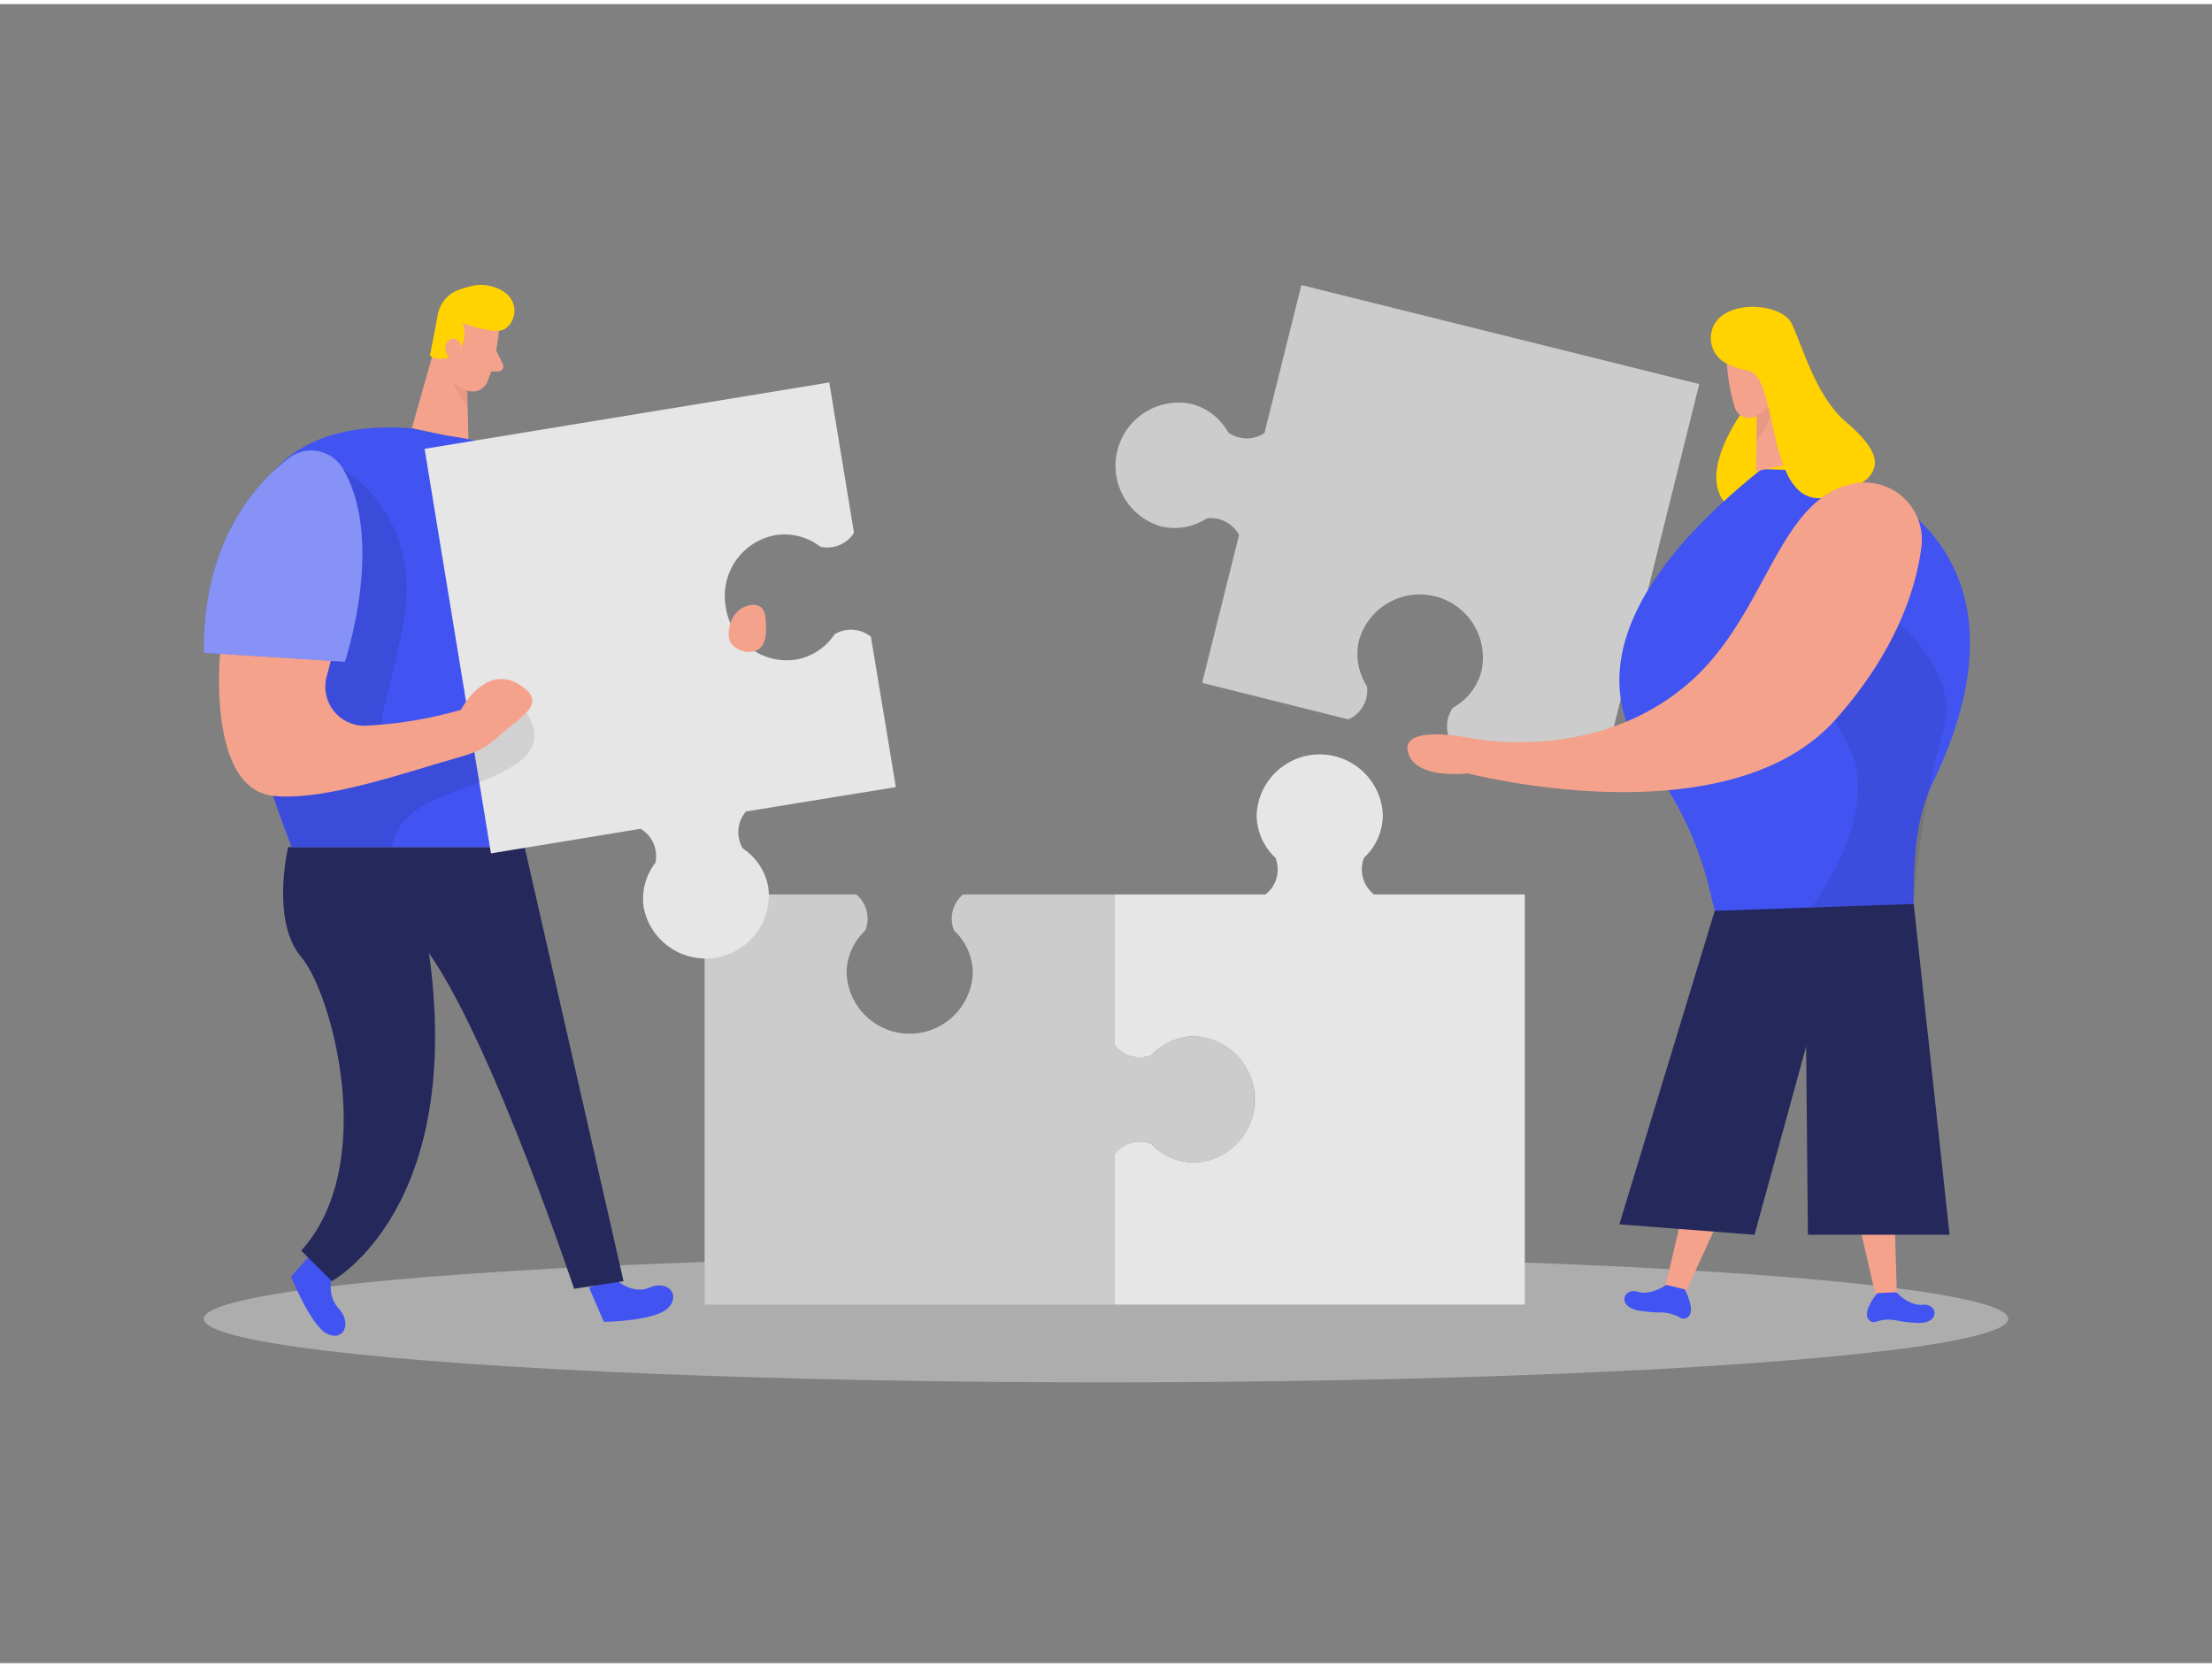 <svg id="Layer_1" data-name="Layer 1" xmlns="http://www.w3.org/2000/svg" viewBox="0 0 400 300" width="406" height="306" class="illustration styles_illustrationTablet__1DWOa"><rect x="0" y="0" width="400" height="300" fill="#808080" stroke="none"/><title>_</title><ellipse cx="200" cy="237.74" rx="163.15" ry="11.49" fill="#e6e6e6" opacity="0.45"></ellipse><path d="M307.28,68.71l-17.94,72-26.45-6.59a5.74,5.74,0,0,1-.15-6.88,10.63,10.63,0,0,0,5.17-6.69A11.42,11.42,0,0,0,245.77,115a10.67,10.67,0,0,0,1.42,8.34,5.71,5.71,0,0,1-3.36,6l-26.44-6.6L224.06,96a5.77,5.77,0,0,0-5.83-3,10.63,10.63,0,0,1-8.34,1.43,11.42,11.42,0,0,1,5.52-22.14,10.63,10.63,0,0,1,6.69,5.17,5.75,5.75,0,0,0,6.56.09l6.67-26.74Z" fill="#ccc"></path><path d="M314.93,73.94s-10.38,14.12.15,18.41S326.51,81,326.51,81l-4.75-10.49Z" fill="#ffd200"></path><path d="M318.57,84.08l13.3.43S371.79,94.79,349.42,141c-3.55,7.32-3.25,15.93-3.45,24l-.05,2.1H310.84L309,159.55a62.29,62.29,0,0,0-11.23-23.05C291,127.6,286.2,109.93,318.57,84.08Z" fill="#4154F1"></path><path d="M312.26,64.45a33,33,0,0,0,1.52,8.69,2.67,2.67,0,0,0,3.47,1.51,5.91,5.91,0,0,0,4-5l1-4.8a4.78,4.78,0,0,0-2.71-4.8C316.32,58.31,312,61.22,312.26,64.45Z" fill="#f4a28c"></path><polygon points="322.09 65.75 326.93 82.47 317.53 84.48 317.78 71.5 322.09 65.75" fill="#f4a28c"></polygon><path d="M317.61,74.34a6.34,6.34,0,0,0,2.85-2.22s.26,3.17-2.82,6.72Z" fill="#ce8172" opacity="0.31"></path><path d="M311,56.66A5.1,5.1,0,0,0,312.26,65a14.33,14.33,0,0,0,3.92,1.3c5.71,1.1,2.89,26.25,14.93,22.71s8.17-8.76,2.71-13.44S326.07,62.17,324,57.78C322.46,54.59,314.69,53.44,311,56.66Z" fill="#ffd200"></path><polygon points="341.36 178.69 343.03 233.74 339.48 234.82 327.5 182.92 341.36 178.69" fill="#f4a28c"></polygon><path d="M342.93,232.93s2.2,2.52,4.83,2.27,3.21,3.46-1.06,3.28a24.27,24.27,0,0,1-3.95-.48,6.88,6.88,0,0,0-3.59.3,1.15,1.15,0,0,1-1.23-.43c-1.28-1.36,1.53-4.77,1.53-4.77Z" fill="#4154F1"></path><polygon points="313.71 178.77 301.02 232.37 304.27 234.14 326.43 185.7 313.71 178.77" fill="#f4a28c"></polygon><path d="M301.28,231.6s-2.66,2-5.19,1.24-3.84,2.75.38,3.43a23.5,23.5,0,0,0,4,.32,7,7,0,0,1,3.45,1,1.16,1.16,0,0,0,1.29-.17c1.53-1.08-.54-5-.54-5Z" fill="#4154F1"></path><path d="M330.77,102.33s-4.66,18.32,2.92,30.79-6.19,30.24-6.19,30.24l18.56-.65s1.13-17.06,5.44-31.69S330.77,102.33,330.77,102.33Z" opacity="0.08"></path><polygon points="310.08 163.97 346.06 162.71 352.54 222.54 326.93 222.54 326.51 177.86 310.08 163.97" fill="#24285b"></polygon><polygon points="310.08 163.97 292.83 220.65 317.27 222.54 331.31 171.33 310.08 163.97" fill="#24285b"></polygon><path d="M335.55,86.65a10.33,10.33,0,0,1,11.88,11.69c-1,7.57-4.62,18.72-15.39,30.9-19.6,22.14-66.61,9.86-66.61,9.86s-9.56,1.24-10.83-3.88S266,132.74,266,132.74s23,4.87,40-10.51C319.77,109.74,321.62,89,335.55,86.65Z" fill="#f4a28c"></path><path d="M248.47,161a5.75,5.75,0,0,1-1.81-6.63,10.6,10.6,0,0,0,3.4-7.75,11.42,11.42,0,0,0-22.82,0,10.64,10.64,0,0,0,3.4,7.75,5.71,5.71,0,0,1-1.8,6.63H201.58v27.26a5.7,5.7,0,0,0,6.63,1.81,10.68,10.68,0,0,1,7.75-3.4,11.42,11.42,0,0,1,0,22.82,10.64,10.64,0,0,1-7.75-3.4,5.75,5.75,0,0,0-6.63,1.81v27.26h74.15V161Z" fill="#e6e6e6"></path><path d="M226.84,198.1A11.15,11.15,0,0,1,216,209.5a10.64,10.64,0,0,1-7.75-3.4,5.75,5.75,0,0,0-6.63,1.81v27.26H127.42V161h27.43a5.77,5.77,0,0,1,1.64,6.5,10.6,10.6,0,0,0-3.4,7.74,11.42,11.42,0,0,0,22.82,0,10.6,10.6,0,0,0-3.4-7.74,5.73,5.73,0,0,1,1.64-6.5h27.43v27.26a5.7,5.7,0,0,0,6.63,1.81,10.68,10.68,0,0,1,7.75-3.4A11.16,11.16,0,0,1,226.84,198.1Z" fill="#ccc"></path><path d="M111.2,230.5s3,3,6.3,1.58,5.67,1.38,3.26,3.74-11.56,2.47-11.56,2.47l-2.68-6.2Z" fill="#4154F1"></path><path d="M60.23,229.12s-1.49,4.08,1,6.74.92,6.06-2.07,4.59-6.52-10.35-6.52-10.35l4.44-4.95Z" fill="#4154F1"></path><path d="M52.11,152.44s-3.2,13.32,2.36,19.87,14.08,37.58,0,53.1L60,230.93s24.38-13.1,17.43-60.34l17.4-18.15Z" fill="#24285b"></path><path d="M94.87,152.44l17.88,78.49-8.94,1.38s-17.88-53.79-29.68-64.83Z" fill="#24285b"></path><path d="M99,83.43s18.64,7.95,15.79,37.06l-18.21-1.56Z" fill="#4154F1"></path><path d="M99,83.43s18.64,7.95,15.79,37.06l-18.21-1.56Z" fill="#fff" opacity="0.36"></path><polygon points="79.63 58.5 74.47 76.71 84.71 78.84 84.36 64.73 79.63 58.5" fill="#f4a28c"></polygon><path d="M84.57,67.82a6.93,6.93,0,0,1-3.13-2.4s-.26,3.45,3.12,7.3Z" fill="#ce8172" opacity="0.31"></path><path d="M74.47,76.71,80.54,78s27.8,3,28.93,18.68-14.58,55.78-14.58,55.78H52.77S19,72.57,74.47,76.71Z" fill="#4154F1"></path><path d="M131.26,109.07a11.15,11.15,0,0,0,12.59,9.48,10.63,10.63,0,0,0,7.09-4.61,5.75,5.75,0,0,1,6.55.46L162,141.59,134.89,146a5.76,5.76,0,0,0-.57,6.68,10.63,10.63,0,0,1,4.62,7.09,11.42,11.42,0,0,1-22.52,3.7,10.63,10.63,0,0,1,2.1-8.2,5.76,5.76,0,0,0-2.67-6.14l-27.07,4.45-12-73.16,73.18-12,4.47,27.21a5.77,5.77,0,0,1-6.06,2.51,10.63,10.63,0,0,0-8.2-2.1A11.15,11.15,0,0,0,131.26,109.07Z" fill="#e6e6e6"></path><path d="M90.24,59s-.51,5.75-2.14,9.35a2.9,2.9,0,0,1-3.85,1.44,6.4,6.4,0,0,1-4.09-5.62l-.82-5.27a5.18,5.18,0,0,1,3.22-5.06C86.18,52.13,90.73,55.54,90.24,59Z" fill="#f4a28c"></path><path d="M62,84s14.41,8.37,11.06,27.3-8.9,25.44,3,22.8,16.77-8.61,16.77-8.61,8.55,7,0,12.27-20.15,5.28-22,14.65H52.77s-1.46-4.1-3.4-9.27S62,84,62,84Z" opacity="0.09"></path><path d="M88.79,59a22.84,22.84,0,0,1-5.18-1.33,4.81,4.81,0,0,1-.92,5.2,3.92,3.92,0,0,1-4.94.72l1.39-7.3A5.89,5.89,0,0,1,83,51.66a22,22,0,0,1,2.65-.76c2.29-.48,5.53.44,6.8,2.48a4,4,0,0,1-1.26,5.44A4.08,4.08,0,0,1,88.79,59Z" fill="#ffd200"></path><path d="M83.33,62.82s.35-2.19-1.33-2.32-2.2,3,0,3.74Z" fill="#f4a28c"></path><path d="M39.8,117.49s-2.37,24.32,9.57,25.68c9,1,23.47-4.07,32.3-6.58,3.82-1.09,5.67-1.6,8.61-4.28,3.52-3.22,8.4-5.51,4.6-8.56-6.74-5.43-11.52,3.86-11.52,3.86a75,75,0,0,1-17.29,2.88,7.06,7.06,0,0,1-7-8.88l2.23-8.38S45.48,98.4,39.8,117.49Z" fill="#f4a28c"></path><path d="M89.73,62.64l1.2,2.47a.93.93,0,0,1-.83,1.33l-2.25,0Z" fill="#f4a28c"></path><path d="M52.21,82.12C46,86.89,36.67,97.42,36.85,117.3l25.51,1.63S69.73,97.1,62,84A6.65,6.65,0,0,0,52.21,82.12Z" fill="#4154F1"></path><path d="M52.21,82.12C46,86.89,36.67,97.42,36.85,117.3l25.51,1.63S69.73,97.1,62,84A6.65,6.65,0,0,0,52.21,82.12Z" fill="#fff" opacity="0.36"></path><path d="M133.21,110a5.74,5.74,0,0,0-1.43,3.5,3.34,3.34,0,0,0,.37,2,3,3,0,0,0,.89.88c1.39,1,3.53,1.11,4.64-.17a4.3,4.3,0,0,0,.83-2.74c0-1.14.13-3.41-.79-4.3C136.49,108,134.17,108.94,133.21,110Z" fill="#f4a28c"></path></svg>